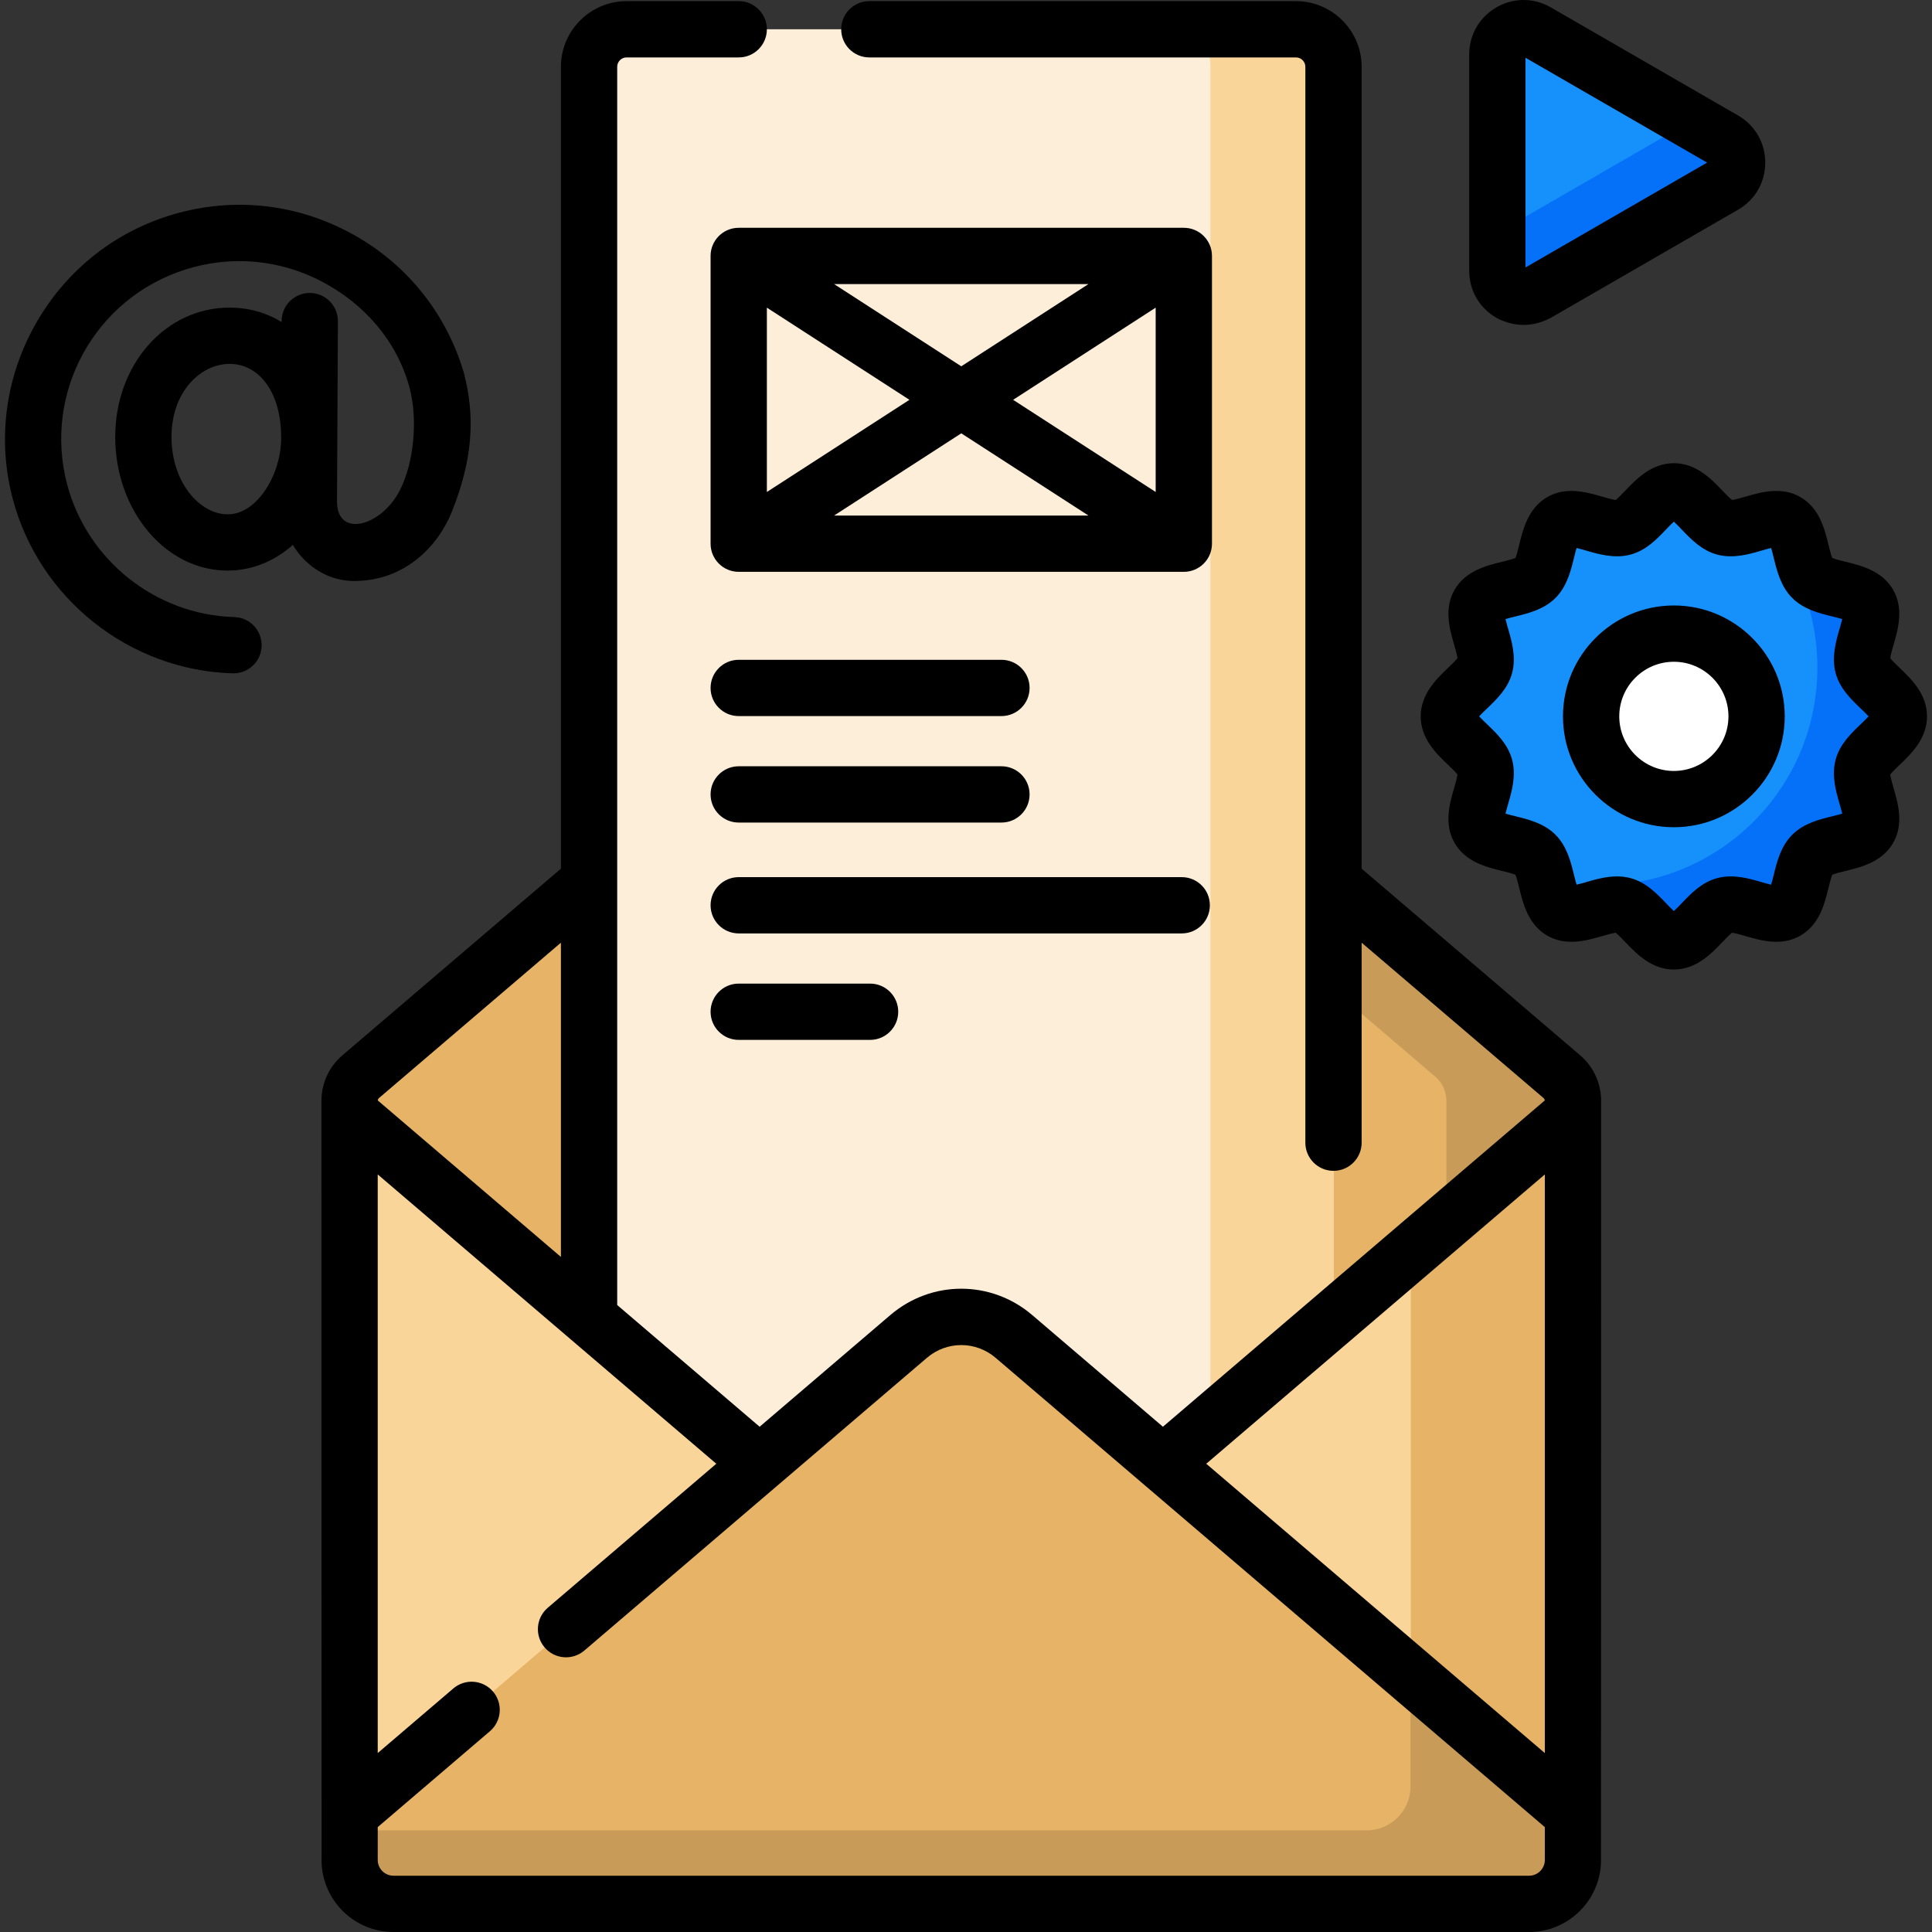 <svg id="Capa_1" enable-background="new 0 0 512 512" height="512" viewBox="0 0 512 512" width="512" xmlns="http://www.w3.org/2000/svg"><rect x="0" y="0" width="512" height="512" fill="#333333" stroke="none"/><g><g><path d="m243.748 439.824c6.335 5.413 15.666 5.413 22.001 0l142.483-121.749 8.623-23.02v-3.331c0-2.462-1.078-4.8-2.95-6.399l-149.273-127.489c-5.692-4.863-14.076-4.863-19.767 0l-149.273 127.489c-1.872 1.599-2.95 3.937-2.95 6.399v3.331l8.423 22.85z" fill="#e7b467"/></g><g><path d="m383.314 291.724v47.643l24.918-21.292 8.623-23.02v-3.331c0-2.462-1.078-4.8-2.95-6.399l-149.273-127.489c-5.692-4.863-14.076-4.863-19.767 0l-6.886 5.882 142.386 121.607c1.871 1.599 2.949 3.937 2.949 6.399z" fill="#c89b58"/></g><g><path d="m353.39 436.097h-197.284v-418.338c0-5.523 4.477-10 10-10h177.284c5.523 0 10 4.477 10 10z" fill="#fceed9"/></g><g><path d="m343.897 7.759h-32.622c5.243 0 9.493 4.25 9.493 9.493v418.845h32.622v-418.844c0-5.244-4.25-9.494-9.493-9.494z" fill="#fad59a"/></g><g><path d="m264.632 425.126c-5.692 4.863-14.076 4.863-19.767 0l-152.223-130.071v197.85h324.213v-197.85z" fill="#fad59a"/></g><g><path d="m373.891 331.766v161.138h42.964v-197.849z" fill="#e7b467"/></g><g><path d="m268.701 354.17c-8.035-6.866-19.871-6.866-27.906 0l-148.153 126.594v12.14c0 6.427 5.21 11.637 11.637 11.637h300.938c6.427 0 11.638-5.21 11.638-11.637v-12.14z" fill="#e7b467"/></g><g><path d="m373.802 443.977v29.45c0 6.427-5.21 11.638-11.638 11.638h-269.522v7.84c0 6.427 5.21 11.637 11.637 11.637h300.938c6.427 0 11.638-5.21 11.638-11.637v-12.14z" fill="#c89b58"/></g><g><path d="m456.814 37.029-49.503-28.581c-4.667-2.694-10.5.674-10.5 6.062v57.162c0 5.389 5.833 8.756 10.5 6.062l49.503-28.581c4.667-2.694 4.667-9.43 0-12.124z" fill="#1690fb"/></g><g><path d="m456.873 37.062-8.665-5.003-51.396 29.674v10.006c0 5.358 5.801 8.708 10.441 6.028l49.621-28.649c4.639-2.678 4.639-9.376-.001-12.056z" fill="#0571f9"/></g><g><g><path d="m503.218 189.842c0 4.99-8.327 8.818-9.557 13.42-1.273 4.761 3.987 12.233 1.575 16.402-2.447 4.229-11.569 3.393-15.001 6.824-3.432 3.432-2.596 12.554-6.825 15.001-4.168 2.412-11.64-2.848-16.401-1.575-4.602 1.23-8.43 9.557-13.42 9.557-4.989 0-8.818-8.327-13.42-9.557-4.761-1.273-12.233 3.987-16.402 1.575-4.229-2.447-3.393-11.569-6.824-15.001-3.432-3.432-12.554-2.596-15.001-6.825-2.412-4.168 2.848-11.64 1.575-16.401-1.23-4.602-9.557-8.43-9.557-13.42s8.327-8.818 9.557-13.42c1.273-4.761-3.987-12.233-1.575-16.402 2.447-4.229 11.569-3.393 15.001-6.824 3.432-3.432 2.596-12.554 6.825-15.001 4.168-2.412 11.64 2.848 16.401 1.575 4.602-1.23 8.43-9.557 13.42-9.557s8.818 8.327 13.42 9.557c4.761 1.273 12.233-3.987 16.402-1.575 4.229 2.447 3.393 11.569 6.824 15.001 3.432 3.432 12.554 2.596 15.001 6.825 2.412 4.168-2.848 11.64-1.575 16.401 1.23 4.602 9.557 8.43 9.557 13.42z" fill="#1690fb"/></g><g><circle cx="443.589" cy="189.842" fill="#fff" r="21.926"/></g><g><path d="m493.661 176.422c-1.273-4.761 3.987-12.232 1.575-16.401-2.446-4.229-11.569-3.393-15.001-6.825s-2.596-12.554-6.824-15.001c-1.791-1.036-4.194-.654-6.727.015 9.285 10.236 14.943 23.822 14.943 38.73 0 31.848-25.818 57.666-57.666 57.666-4.931 0-9.716-.622-14.284-1.786.875 3.524 1.617 7.237 4.09 8.668 4.169 2.412 11.64-2.847 16.402-1.575 4.602 1.23 8.431 9.557 13.42 9.557s8.818-8.327 13.42-9.557c4.761-1.273 12.232 3.987 16.401 1.575 4.229-2.447 3.393-11.569 6.825-15.001s12.554-2.596 15.001-6.824c2.412-4.169-2.847-11.641-1.575-16.402 1.23-4.602 9.557-8.43 9.557-13.42 0-4.989-8.327-8.817-9.557-13.419z" fill="#0571f9"/></g></g><g><path d="m418.748 279.654-57.9-49.45v-212.501c0-9.595-7.807-17.402-17.402-17.402h-113.061c-4.119 0-7.458 3.339-7.458 7.458s3.339 7.458 7.458 7.458h113.061c1.371 0 2.486 1.115 2.486 2.486v285.122c0 4.119 3.339 7.458 7.458 7.458s7.458-3.339 7.458-7.458v-53.005l48.212 41.176c.19.162.292.393.316.638l-101.19 86.466-34.64-29.6c-10.892-9.306-26.703-9.306-37.595 0l-34.64 29.6-37.746-32.253v-328.144c0-1.371 1.115-2.486 2.486-2.486h29.719c4.119 0 7.458-3.339 7.458-7.458s-3.339-7.458-7.458-7.458h-29.72c-9.595 0-17.402 7.807-17.402 17.402v212.501l-57.9 49.451c-3.536 3.021-5.564 7.42-5.564 12.07 0 0 .014 201.693.039 201.944.405 10.173 8.785 18.331 19.056 18.331h300.938c10.271 0 18.651-8.158 19.057-18.331.026-.251.039-201.944.039-201.944 0-4.651-2.028-9.05-5.565-12.071zm-9.352 31.584v153.344l-89.729-76.672zm-260.748-61.419v83.282l-48.529-41.467c.024-.245.127-.476.316-.638zm256.569 247.265h-300.938c-2.304 0-4.179-1.875-4.179-4.179v-8.703l29.73-25.404c3.132-2.676 3.501-7.384.825-10.515-2.675-3.132-7.384-3.501-10.515-.825l-20.04 17.124v-153.344l89.729 76.672-44.667 38.167c-3.131 2.676-3.501 7.384-.825 10.515 2.677 3.132 7.384 3.501 10.515.825l90.788-77.577c5.278-4.509 12.939-4.509 18.216 0l145.54 124.362v8.703c0 2.304-1.874 4.179-4.179 4.179z"/><path d="m321.185 67.826c0-4.119-3.339-7.458-7.458-7.458h-117.958c-4.119 0-7.458 3.339-7.458 7.458v76.258c0 4.119 3.339 7.458 7.458 7.458h117.958c4.119 0 7.458-3.339 7.458-7.458zm-117.958 13.702 37.784 24.427-37.784 24.427zm17.816-6.244h67.411l-33.706 21.79zm33.705 39.551 33.706 21.79h-67.411zm13.737-8.88 37.784-24.427v48.853z"/><path d="m195.769 189.769h69.625c4.119 0 7.458-3.339 7.458-7.458s-3.339-7.458-7.458-7.458h-69.625c-4.119 0-7.458 3.339-7.458 7.458s3.339 7.458 7.458 7.458z"/><path d="m195.769 217.986h69.625c4.119 0 7.458-3.339 7.458-7.458s-3.339-7.458-7.458-7.458h-69.625c-4.119 0-7.458 3.339-7.458 7.458s3.339 7.458 7.458 7.458z"/><path d="m320.632 239.908c0-4.119-3.339-7.458-7.458-7.458h-117.405c-4.119 0-7.458 3.339-7.458 7.458s3.339 7.458 7.458 7.458h117.405c4.119 0 7.458-3.34 7.458-7.458z"/><path d="m195.769 260.666c-4.119 0-7.458 3.339-7.458 7.458s3.339 7.458 7.458 7.458h34.813c4.119 0 7.458-3.339 7.458-7.458s-3.339-7.458-7.458-7.458z"/><path d="m82.13 77.635c-.013 0-.025 0-.038 0-4.101 0-7.437 3.315-7.457 7.421l-.001.289c-4.019-2.46-8.686-3.825-13.785-3.825-16.998 0-30.313 15.051-30.313 34.264 0 19.534 13.338 35.426 29.732 35.426 6.547 0 12.522-2.512 17.337-6.801.86 1.41 1.861 2.732 3.03 3.907 3.628 3.646 8.313 5.653 13.194 5.653 13.731 0 22.412-9.526 25.956-18.44 5.356-13.466 6.314-24.834 3.105-36.857-.021-.078-.043-.155-.066-.232-4.842-16.042-15.675-29.178-30.502-36.987-14.825-7.808-31.791-9.307-47.77-4.22-15.143 4.821-27.74 15.212-35.471 29.259-7.734 14.052-9.767 30.254-5.726 45.622 6.974 26.518 30.957 45.568 58.32 46.325.07.002.14.003.21.003 4.023 0 7.34-3.205 7.451-7.252.114-4.117-3.132-7.548-7.249-7.662-20.787-.575-39.006-15.053-44.307-35.208-6.384-24.273 7.363-49.254 31.297-56.873 12.142-3.864 25.032-2.726 36.294 3.205 11.221 5.909 19.806 15.726 23.129 27.955 2.317 8.528 1.188 20.148-2.575 27.41-4.943 9.538-16.506 12.584-16.612 3.025l.237-47.911c.021-4.12-3.302-7.475-7.42-7.496zm-21.862 58.659c-7.155 0-14.816-8.241-14.816-20.51 0-12.111 7.828-19.348 15.396-19.348 7.907 0 13.456 7.638 13.638 18.633.485 10.159-6.299 21.387-14.218 21.225z"/><path d="m396.562 84.226c3.592 1.919 8.675 3.03 14.419 0l49.621-28.649c4.515-2.606 7.209-7.274 7.209-12.487s-2.695-9.881-7.209-12.487l-49.621-28.648c-4.515-2.607-9.905-2.607-14.419 0-4.514 2.606-7.209 7.274-7.209 12.487v57.297c0 5.213 2.695 9.881 7.209 12.487zm7.707-68.922 48.128 27.787-48.128 27.787z"/><path d="m503.424 176.991c-.81-.774-1.976-1.889-2.49-2.558.097-.874.574-2.522.905-3.664 1.159-4.002 2.745-9.483-.148-14.483-2.919-5.045-8.501-6.411-12.576-7.408-1.128-.276-2.755-.674-3.549-1.012-.338-.795-.737-2.422-1.013-3.55-.997-4.075-2.362-9.657-7.408-12.576-4.998-2.892-10.48-1.307-14.483-.148-1.143.33-2.791.807-3.665.905-.669-.514-1.783-1.68-2.558-2.49-2.927-3.06-6.935-7.252-12.851-7.252s-9.924 4.192-12.851 7.252c-.774.81-1.889 1.976-2.558 2.49-.874-.097-2.522-.574-3.664-.905-4.002-1.159-9.485-2.745-14.482.147-5.046 2.919-6.411 8.501-7.409 12.576-.276 1.128-.674 2.756-1.013 3.55-.794.338-2.421.737-3.549 1.012-4.075.997-9.656 2.362-12.576 7.407-2.893 5-1.306 10.482-.148 14.484.331 1.142.808 2.791.905 3.664-.514.669-1.68 1.784-2.49 2.559-3.06 2.926-7.252 6.935-7.252 12.851s4.192 9.924 7.252 12.851c.81.774 1.975 1.889 2.49 2.558-.097.874-.574 2.522-.905 3.664-1.159 4.002-2.745 9.483.147 14.483 2.919 5.045 8.501 6.411 12.576 7.408 1.128.276 2.755.674 3.549 1.012.338.795.737 2.422 1.013 3.55.997 4.075 2.362 9.657 7.408 12.576 4.999 2.893 10.481 1.307 14.483.148 1.142-.33 2.791-.807 3.664-.905.669.514 1.784 1.68 2.558 2.49 2.927 3.06 6.935 7.252 12.851 7.252 5.915 0 9.924-4.191 12.851-7.252.774-.81 1.889-1.976 2.558-2.49.874.097 2.522.574 3.663.905 4.002 1.159 9.482 2.745 14.483-.148 5.045-2.919 6.411-8.5 7.408-12.575.276-1.128.674-2.756 1.013-3.55.794-.339 2.421-.737 3.55-1.013 4.075-.997 9.657-2.362 12.575-7.407 2.893-5 1.306-10.482.148-14.484-.331-1.142-.808-2.79-.905-3.664.514-.669 1.68-1.784 2.49-2.558 3.06-2.927 7.252-6.935 7.252-12.851s-4.189-9.925-7.249-12.851zm-10.309 14.921c-2.607 2.493-5.562 5.319-6.659 9.424-1.123 4.201.084 8.373 1.055 11.726.219.757.504 1.741.696 2.562-.824.25-1.849.501-2.636.693-3.369.824-7.563 1.85-10.61 4.897s-4.073 7.241-4.897 10.61c-.192.786-.443 1.812-.693 2.635-.821-.192-1.805-.477-2.561-.696-3.353-.971-7.527-2.178-11.726-1.055-4.105 1.097-6.931 4.052-9.424 6.659-.604.632-1.405 1.469-2.07 2.079-.666-.609-1.466-1.447-2.071-2.079-2.493-2.607-5.319-5.563-9.424-6.659-1.201-.321-2.4-.452-3.579-.452-2.941 0-5.754.814-8.148 1.506-.756.219-1.741.504-2.562.696-.251-.824-.501-1.849-.693-2.635-.824-3.37-1.85-7.563-4.897-10.61-3.046-3.047-7.24-4.072-10.609-4.897-.786-.192-1.812-.443-2.636-.693.192-.821.477-1.805.696-2.561.971-3.353 2.179-7.525 1.056-11.727-1.097-4.105-4.052-6.931-6.659-9.424-.632-.605-1.469-1.405-2.079-2.07.609-.665 1.446-1.466 2.079-2.07 2.607-2.493 5.562-5.319 6.659-9.424 1.123-4.201-.084-8.373-1.055-11.726-.219-.757-.504-1.741-.696-2.562.824-.25 1.85-.501 2.636-.693 3.37-.824 7.563-1.85 10.61-4.897s4.073-7.24 4.897-10.61c.192-.786.443-1.811.693-2.635.821.192 1.805.477 2.561.696 3.353.971 7.527 2.178 11.726 1.055 4.105-1.097 6.931-4.052 9.424-6.659.604-.632 1.405-1.469 2.07-2.079.665.609 1.466 1.446 2.07 2.079 2.493 2.607 5.319 5.562 9.424 6.659 4.2 1.125 8.373-.084 11.726-1.055.757-.219 1.741-.504 2.562-.696.251.824.501 1.849.693 2.635.824 3.37 1.85 7.563 4.897 10.61 3.046 3.047 7.24 4.072 10.609 4.897.786.192 1.812.443 2.636.693-.192.821-.477 1.805-.696 2.561-.971 3.353-2.178 7.525-1.055 11.726 1.097 4.105 4.052 6.93 6.659 9.424.632.605 1.469 1.405 2.079 2.07-.609.667-1.446 1.468-2.078 2.072z"/><path d="m443.589 160.458c-16.202 0-29.384 13.182-29.384 29.384s13.182 29.384 29.384 29.384 29.384-13.182 29.384-29.384-13.181-29.384-29.384-29.384zm0 43.852c-7.978 0-14.468-6.49-14.468-14.468s6.49-14.468 14.468-14.468 14.468 6.49 14.468 14.468-6.49 14.468-14.468 14.468z"/></g></g></svg>